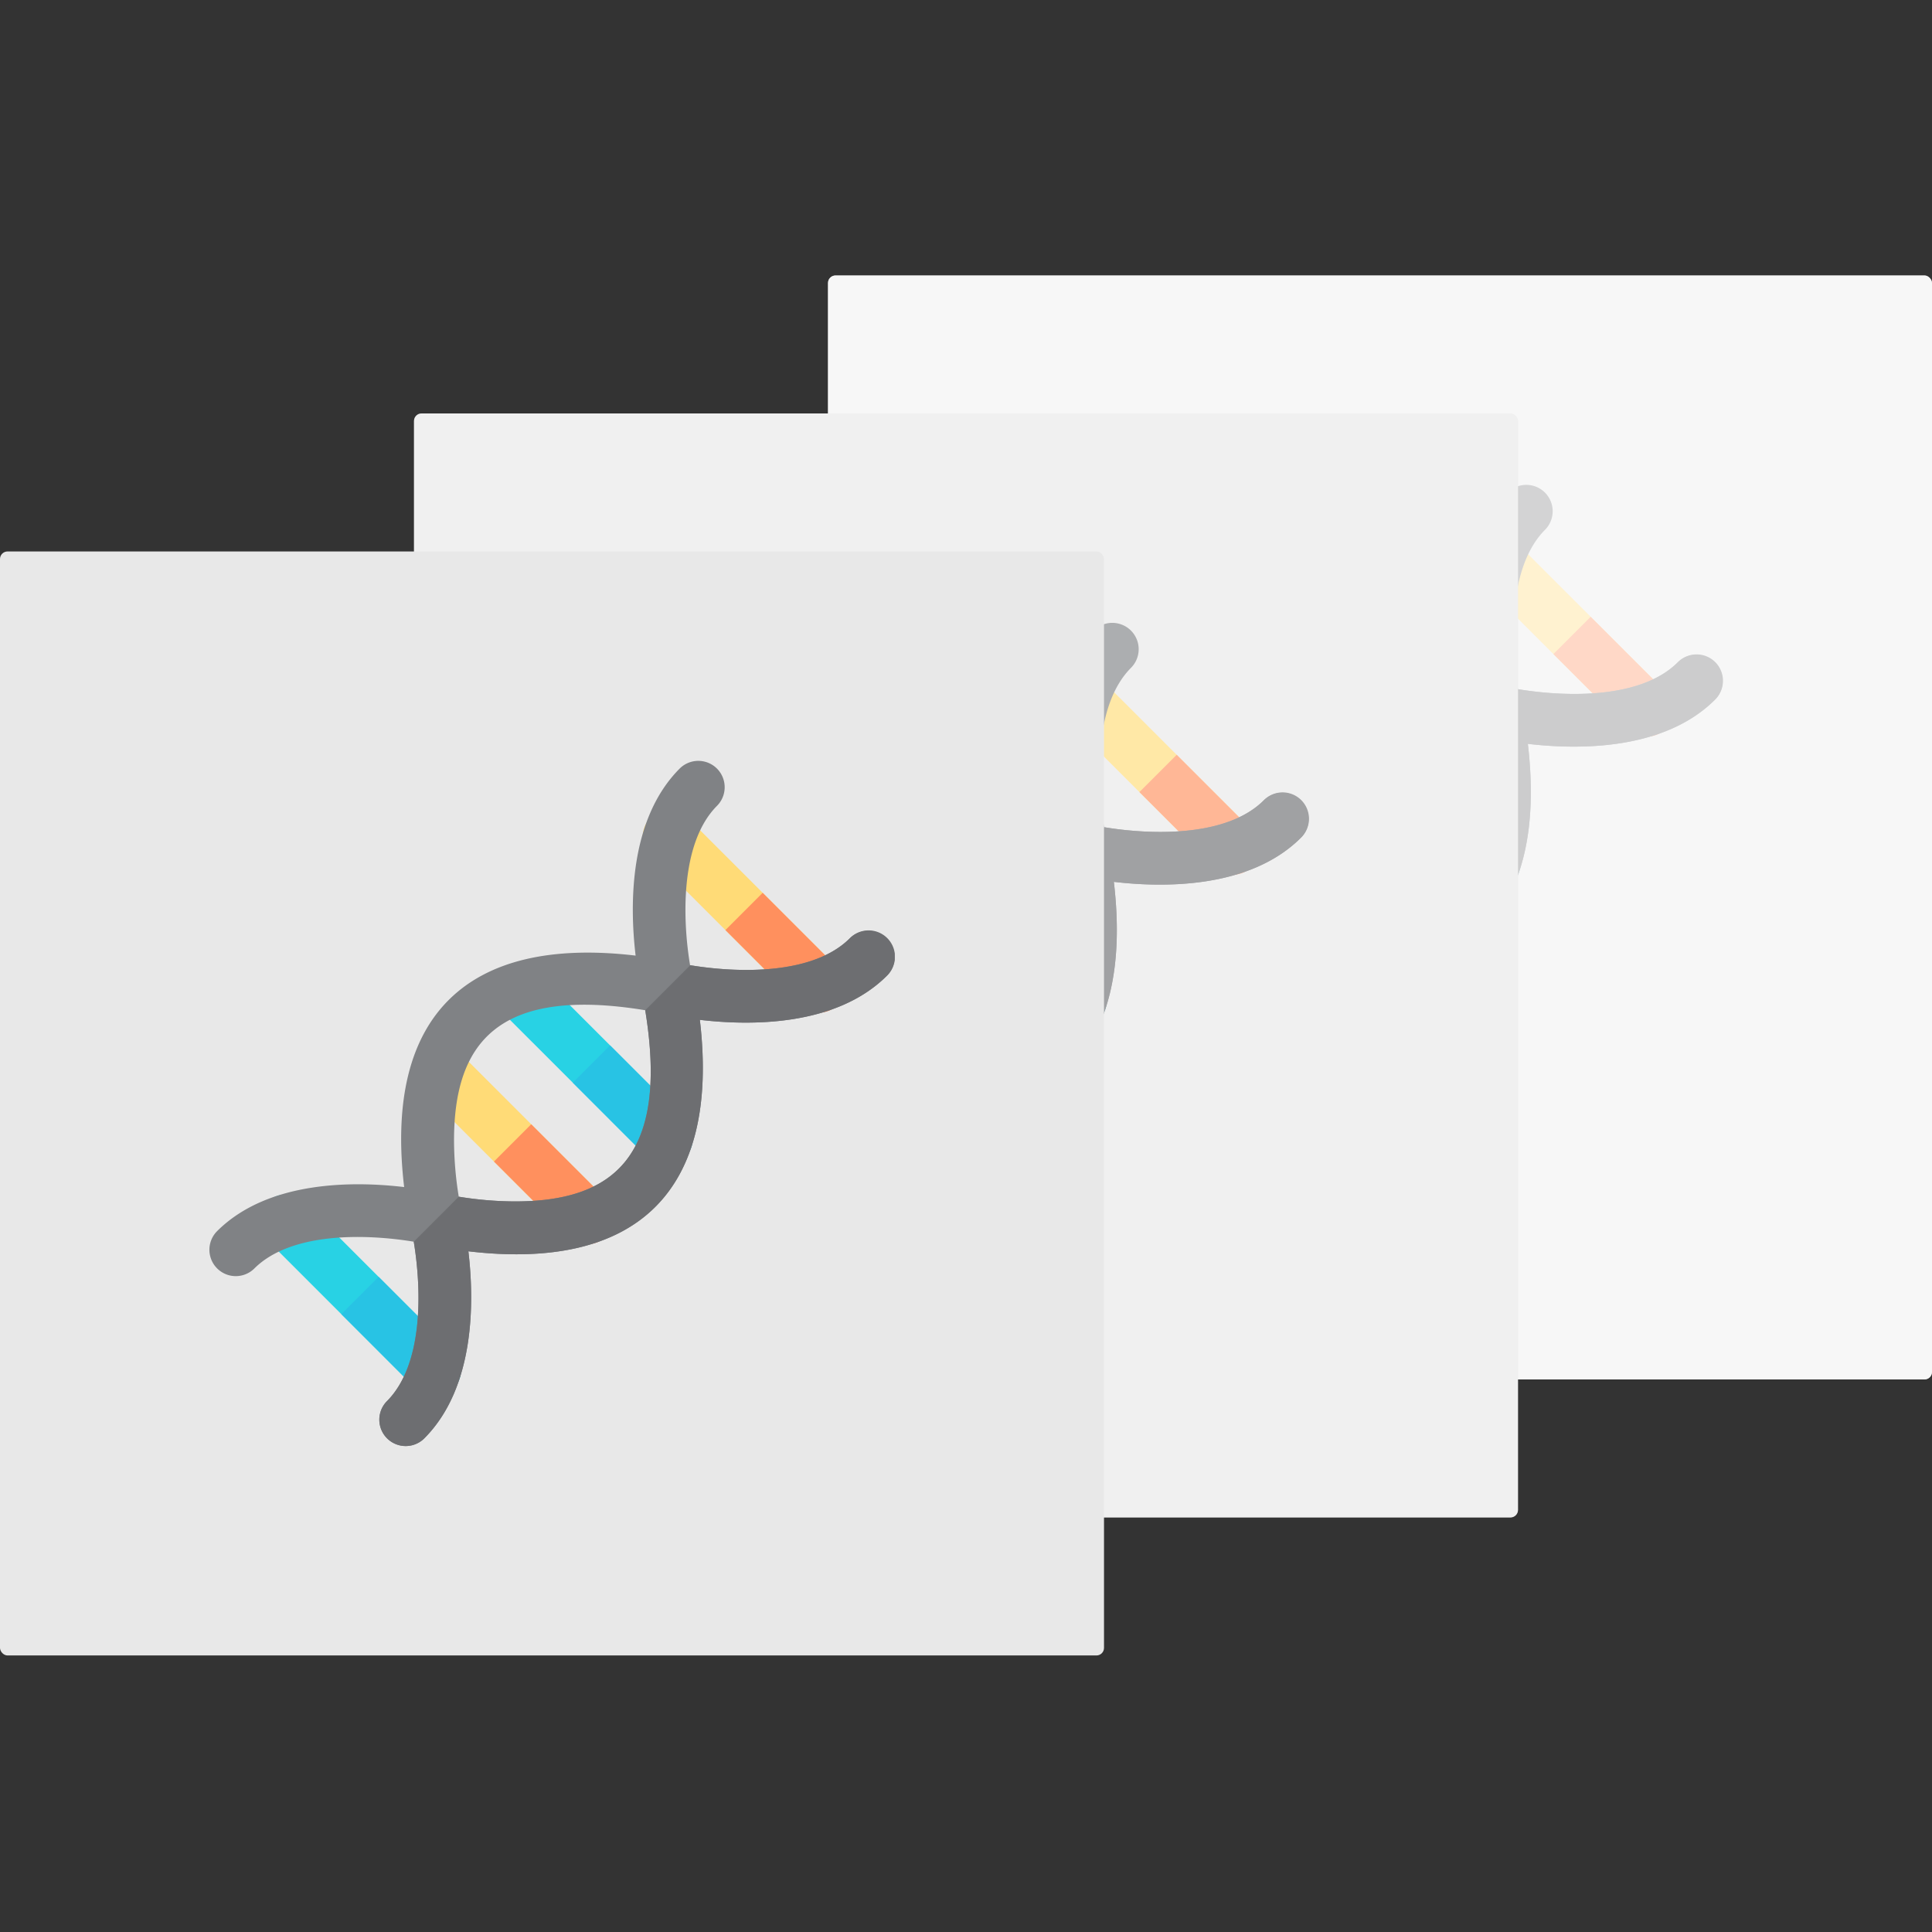 <svg xmlns="http://www.w3.org/2000/svg" xmlns:xlink="http://www.w3.org/1999/xlink" viewBox="-691 2686 512 512">
  <rect x="-691" y="2686" width="512" height="512" fill="#333333" stroke="none"/>
  <defs>
    <style>
      .cls-1, .cls-11, .cls-12, .cls-13 {
        fill: #fff;
      }

      .cls-2 {
        clip-path: url(#clip-icon-platform);
      }

      .cls-3 {
        fill: #e8e8e8;
      }

      .cls-4 {
        clip-path: url(#clip-path);
      }

      .cls-5 {
        fill: #ffdb77;
      }

      .cls-6 {
        fill: #ff905e;
      }

      .cls-7 {
        fill: #28d2e4;
      }

      .cls-8 {
        fill: #28c3e4;
      }

      .cls-9 {
        fill: #808285;
      }

      .cls-10 {
        fill: #6d6e71;
      }

      .cls-11 {
        opacity: 0.65;
      }

      .cls-12 {
        opacity: 0.35;
      }

      .cls-13 {
        opacity: 0;
      }
    </style>
    <clipPath id="clip-path">
      <rect id="Rectangle_191" data-name="Rectangle 191" class="cls-1" width="181.686" height="181.686" transform="translate(0 0)"/>
    </clipPath>
    <clipPath id="clip-icon-platform">
      <rect x="-691" y="2686" width="512" height="512"/>
    </clipPath>
  </defs>
  <g id="icon-platform" class="cls-2">
    <g id="Group_727" data-name="Group 727" transform="translate(-1503 -6.118)">
      <g id="Group_673" data-name="Group 673" transform="translate(1031.428 2765.118)">
        <rect id="Rectangle_190" data-name="Rectangle 190" class="cls-3" width="292.572" height="292.572" rx="2" transform="translate(0 0)"/>
        <g id="Mask_Group_68" data-name="Mask Group 68" class="cls-4" transform="translate(55.443 55.443)">
          <g id="dna" transform="translate(0.001 0)">
            <path id="Path_842" data-name="Path 842" class="cls-5" d="M60.537,77.781,20.928,38.172a6.988,6.988,0,0,1,9.882-9.882L70.42,67.9a6.988,6.988,0,0,1-9.882,9.882Z" transform="translate(34.72 48.256)"/>
            <path id="Path_843" data-name="Path 843" class="cls-6" d="M56.265,53.744l-19.8-19.8-9.882,9.882,19.8,19.8a6.988,6.988,0,1,0,9.882-9.882Z" transform="translate(48.874 62.41)"/>
            <path id="Path_844" data-name="Path 844" class="cls-5" d="M82.144,56.174,42.535,16.565a6.988,6.988,0,1,1,9.882-9.882L92.026,46.291a6.988,6.988,0,0,1-9.882,9.882Z" transform="translate(74.451 8.524)"/>
            <path id="Path_845" data-name="Path 845" class="cls-6" d="M77.872,32.137l-19.8-19.8-9.882,9.882,19.8,19.8a6.988,6.988,0,1,0,9.882-9.882Z" transform="translate(88.606 22.678)"/>
            <path id="Path_846" data-name="Path 846" class="cls-7" d="M46.289,92.025,6.683,52.418a6.988,6.988,0,0,1,9.882-9.882L56.171,82.142a6.988,6.988,0,0,1-9.882,9.883Z" transform="translate(8.524 74.453)"/>
            <path id="Path_847" data-name="Path 847" class="cls-8" d="M42.019,67.989l-19.8-19.8-9.882,9.882,19.8,19.8a6.988,6.988,0,0,0,9.882-9.882Z" transform="translate(22.678 88.606)"/>
            <path id="Path_848" data-name="Path 848" class="cls-7" d="M67.9,70.42,28.289,30.811a6.988,6.988,0,0,1,9.882-9.882L77.78,60.537A6.988,6.988,0,0,1,67.9,70.42Z" transform="translate(48.255 34.72)"/>
            <path id="Path_849" data-name="Path 849" class="cls-8" d="M63.626,46.383l-19.8-19.8L33.94,36.461l19.8,19.8a6.988,6.988,0,1,0,9.882-9.882Z" transform="translate(62.41 48.875)"/>
            <path id="Path_850" data-name="Path 850" class="cls-9" d="M130.024,68.686c13.185,1.559,36.043,1.846,49.614-11.725a6.988,6.988,0,0,0-9.882-9.882c-9.574,9.574-28.95,9.318-42.321,7.124-1.883-11.224-2.932-32.17,7.172-42.273a6.988,6.988,0,0,0-9.882-9.882C111.153,15.618,111.44,38.476,113,51.66,68.446,46.393,46.279,67.485,51.661,113c-13.185-1.559-36.043-1.846-49.614,11.725a6.988,6.988,0,0,0,9.882,9.882c9.554-9.554,28.879-9.324,42.28-7.13,2.192,13.4,2.425,32.724-7.13,42.28a6.988,6.988,0,0,0,9.882,9.882c13.571-13.571,13.284-36.429,11.725-49.614C113.239,135.292,135.406,114.2,130.024,68.686Zm-14.477-2.549c6.3,38.509-8.206,50.762-34.815,50.664a94.494,94.494,0,0,1-14.6-1.253,94.466,94.466,0,0,1-1.253-14.6C64.788,74.985,76.359,59.723,115.548,66.137Z" transform="translate(0 0)"/>
            <path id="Path_851" data-name="Path 851" class="cls-10" d="M39.517,100.855c44.554,5.268,66.72-15.825,61.339-61.339,13.185,1.559,36.043,1.846,49.614-11.725a6.988,6.988,0,1,0-9.882-9.882c-9.564,9.564-28.909,9.318-42.28,7.13L86.378,36.969c6.3,38.509-8.206,50.762-34.815,50.664a94.491,94.491,0,0,1-14.6-1.253L25.04,98.307c2.192,13.4,2.425,32.724-7.13,42.28a6.988,6.988,0,0,0,9.882,9.882C41.363,136.9,41.076,114.04,39.517,100.855Z" transform="translate(29.168 29.169)"/>
          </g>
        </g>
        <rect id="Rectangle_205" data-name="Rectangle 205" class="cls-11" width="292.572" height="292.572" rx="2" transform="translate(0 0)"/>
      </g>
      <g id="Group_672" data-name="Group 672" transform="translate(921.714 2801.688)">
        <rect id="Rectangle_190-2" data-name="Rectangle 190" class="cls-3" width="292.572" height="292.572" rx="2" transform="translate(0 0)"/>
        <g id="Mask_Group_68-2" data-name="Mask Group 68" class="cls-4" transform="translate(55.443 55.443)">
          <g id="dna-2" data-name="dna" transform="translate(0.001 0)">
            <path id="Path_842-2" data-name="Path 842" class="cls-5" d="M60.537,77.781,20.928,38.172a6.988,6.988,0,0,1,9.882-9.882L70.42,67.9a6.988,6.988,0,0,1-9.882,9.882Z" transform="translate(34.72 48.256)"/>
            <path id="Path_843-2" data-name="Path 843" class="cls-6" d="M56.265,53.744l-19.8-19.8-9.882,9.882,19.8,19.8a6.988,6.988,0,1,0,9.882-9.882Z" transform="translate(48.874 62.41)"/>
            <path id="Path_844-2" data-name="Path 844" class="cls-5" d="M82.144,56.174,42.535,16.565a6.988,6.988,0,1,1,9.882-9.882L92.026,46.291a6.988,6.988,0,0,1-9.882,9.882Z" transform="translate(74.451 8.524)"/>
            <path id="Path_845-2" data-name="Path 845" class="cls-6" d="M77.872,32.137l-19.8-19.8-9.882,9.882,19.8,19.8a6.988,6.988,0,1,0,9.882-9.882Z" transform="translate(88.606 22.678)"/>
            <path id="Path_846-2" data-name="Path 846" class="cls-7" d="M46.289,92.025,6.683,52.418a6.988,6.988,0,0,1,9.882-9.882L56.171,82.142a6.988,6.988,0,0,1-9.882,9.883Z" transform="translate(8.524 74.453)"/>
            <path id="Path_847-2" data-name="Path 847" class="cls-8" d="M42.019,67.989l-19.8-19.8-9.882,9.882,19.8,19.8a6.988,6.988,0,0,0,9.882-9.882Z" transform="translate(22.678 88.606)"/>
            <path id="Path_848-2" data-name="Path 848" class="cls-7" d="M67.9,70.42,28.289,30.811a6.988,6.988,0,0,1,9.882-9.882L77.78,60.537A6.988,6.988,0,0,1,67.9,70.42Z" transform="translate(48.255 34.72)"/>
            <path id="Path_849-2" data-name="Path 849" class="cls-8" d="M63.626,46.383l-19.8-19.8L33.94,36.461l19.8,19.8a6.988,6.988,0,1,0,9.882-9.882Z" transform="translate(62.41 48.875)"/>
            <path id="Path_850-2" data-name="Path 850" class="cls-9" d="M130.024,68.686c13.185,1.559,36.043,1.846,49.614-11.725a6.988,6.988,0,0,0-9.882-9.882c-9.574,9.574-28.95,9.318-42.321,7.124-1.883-11.224-2.932-32.17,7.172-42.273a6.988,6.988,0,0,0-9.882-9.882C111.153,15.618,111.44,38.476,113,51.66,68.446,46.393,46.279,67.485,51.661,113c-13.185-1.559-36.043-1.846-49.614,11.725a6.988,6.988,0,0,0,9.882,9.882c9.554-9.554,28.879-9.324,42.28-7.13,2.192,13.4,2.425,32.724-7.13,42.28a6.988,6.988,0,0,0,9.882,9.882c13.571-13.571,13.284-36.429,11.725-49.614C113.239,135.292,135.406,114.2,130.024,68.686Zm-14.477-2.549c6.3,38.509-8.206,50.762-34.815,50.664a94.494,94.494,0,0,1-14.6-1.253,94.466,94.466,0,0,1-1.253-14.6C64.788,74.985,76.359,59.723,115.548,66.137Z" transform="translate(0 0)"/>
            <path id="Path_851-2" data-name="Path 851" class="cls-10" d="M39.517,100.855c44.554,5.268,66.72-15.825,61.339-61.339,13.185,1.559,36.043,1.846,49.614-11.725a6.988,6.988,0,1,0-9.882-9.882c-9.564,9.564-28.909,9.318-42.28,7.13L86.378,36.969c6.3,38.509-8.206,50.762-34.815,50.664a94.491,94.491,0,0,1-14.6-1.253L25.04,98.307c2.192,13.4,2.425,32.724-7.13,42.28a6.988,6.988,0,0,0,9.882,9.882C41.363,136.9,41.076,114.04,39.517,100.855Z" transform="translate(29.168 29.169)"/>
          </g>
        </g>
        <rect id="Rectangle_205-2" data-name="Rectangle 205" class="cls-12" width="292.572" height="292.572" rx="2" transform="translate(0 0)"/>
      </g>
      <g id="Group_671" data-name="Group 671" transform="translate(812 2838.26)">
        <rect id="Rectangle_190-3" data-name="Rectangle 190" class="cls-3" width="292.572" height="292.572" rx="2" transform="translate(0 0)"/>
        <g id="Mask_Group_68-3" data-name="Mask Group 68" class="cls-4" transform="translate(55.443 55.443)">
          <g id="dna-3" data-name="dna" transform="translate(0.001 0)">
            <path id="Path_842-3" data-name="Path 842" class="cls-5" d="M60.537,77.781,20.928,38.172a6.988,6.988,0,0,1,9.882-9.882L70.42,67.9a6.988,6.988,0,0,1-9.882,9.882Z" transform="translate(34.72 48.256)"/>
            <path id="Path_843-3" data-name="Path 843" class="cls-6" d="M56.265,53.744l-19.8-19.8-9.882,9.882,19.8,19.8a6.988,6.988,0,1,0,9.882-9.882Z" transform="translate(48.874 62.41)"/>
            <path id="Path_844-3" data-name="Path 844" class="cls-5" d="M82.144,56.174,42.535,16.565a6.988,6.988,0,1,1,9.882-9.882L92.026,46.291a6.988,6.988,0,0,1-9.882,9.882Z" transform="translate(74.451 8.524)"/>
            <path id="Path_845-3" data-name="Path 845" class="cls-6" d="M77.872,32.137l-19.8-19.8-9.882,9.882,19.8,19.8a6.988,6.988,0,1,0,9.882-9.882Z" transform="translate(88.606 22.678)"/>
            <path id="Path_846-3" data-name="Path 846" class="cls-7" d="M46.289,92.025,6.683,52.418a6.988,6.988,0,0,1,9.882-9.882L56.171,82.142a6.988,6.988,0,0,1-9.882,9.883Z" transform="translate(8.524 74.453)"/>
            <path id="Path_847-3" data-name="Path 847" class="cls-8" d="M42.019,67.989l-19.8-19.8-9.882,9.882,19.8,19.8a6.988,6.988,0,0,0,9.882-9.882Z" transform="translate(22.678 88.606)"/>
            <path id="Path_848-3" data-name="Path 848" class="cls-7" d="M67.9,70.42,28.289,30.811a6.988,6.988,0,0,1,9.882-9.882L77.78,60.537A6.988,6.988,0,0,1,67.9,70.42Z" transform="translate(48.255 34.72)"/>
            <path id="Path_849-3" data-name="Path 849" class="cls-8" d="M63.626,46.383l-19.8-19.8L33.94,36.461l19.8,19.8a6.988,6.988,0,1,0,9.882-9.882Z" transform="translate(62.41 48.875)"/>
            <path id="Path_850-3" data-name="Path 850" class="cls-9" d="M130.024,68.686c13.185,1.559,36.043,1.846,49.614-11.725a6.988,6.988,0,0,0-9.882-9.882c-9.574,9.574-28.95,9.318-42.321,7.124-1.883-11.224-2.932-32.17,7.172-42.273a6.988,6.988,0,0,0-9.882-9.882C111.153,15.618,111.44,38.476,113,51.66,68.446,46.393,46.279,67.485,51.661,113c-13.185-1.559-36.043-1.846-49.614,11.725a6.988,6.988,0,0,0,9.882,9.882c9.554-9.554,28.879-9.324,42.28-7.13,2.192,13.4,2.425,32.724-7.13,42.28a6.988,6.988,0,0,0,9.882,9.882c13.571-13.571,13.284-36.429,11.725-49.614C113.239,135.292,135.406,114.2,130.024,68.686Zm-14.477-2.549c6.3,38.509-8.206,50.762-34.815,50.664a94.494,94.494,0,0,1-14.6-1.253,94.466,94.466,0,0,1-1.253-14.6C64.788,74.985,76.359,59.723,115.548,66.137Z" transform="translate(0 0)"/>
            <path id="Path_851-3" data-name="Path 851" class="cls-10" d="M39.517,100.855c44.554,5.268,66.72-15.825,61.339-61.339,13.185,1.559,36.043,1.846,49.614-11.725a6.988,6.988,0,1,0-9.882-9.882c-9.564,9.564-28.909,9.318-42.28,7.13L86.378,36.969c6.3,38.509-8.206,50.762-34.815,50.664a94.491,94.491,0,0,1-14.6-1.253L25.04,98.307c2.192,13.4,2.425,32.724-7.13,42.28a6.988,6.988,0,0,0,9.882,9.882C41.363,136.9,41.076,114.04,39.517,100.855Z" transform="translate(29.168 29.169)"/>
          </g>
        </g>
        <rect id="Rectangle_205-3" data-name="Rectangle 205" class="cls-13" width="292.572" height="292.572" rx="2" transform="translate(0 0)"/>
      </g>
    </g>
  </g>
</svg>
